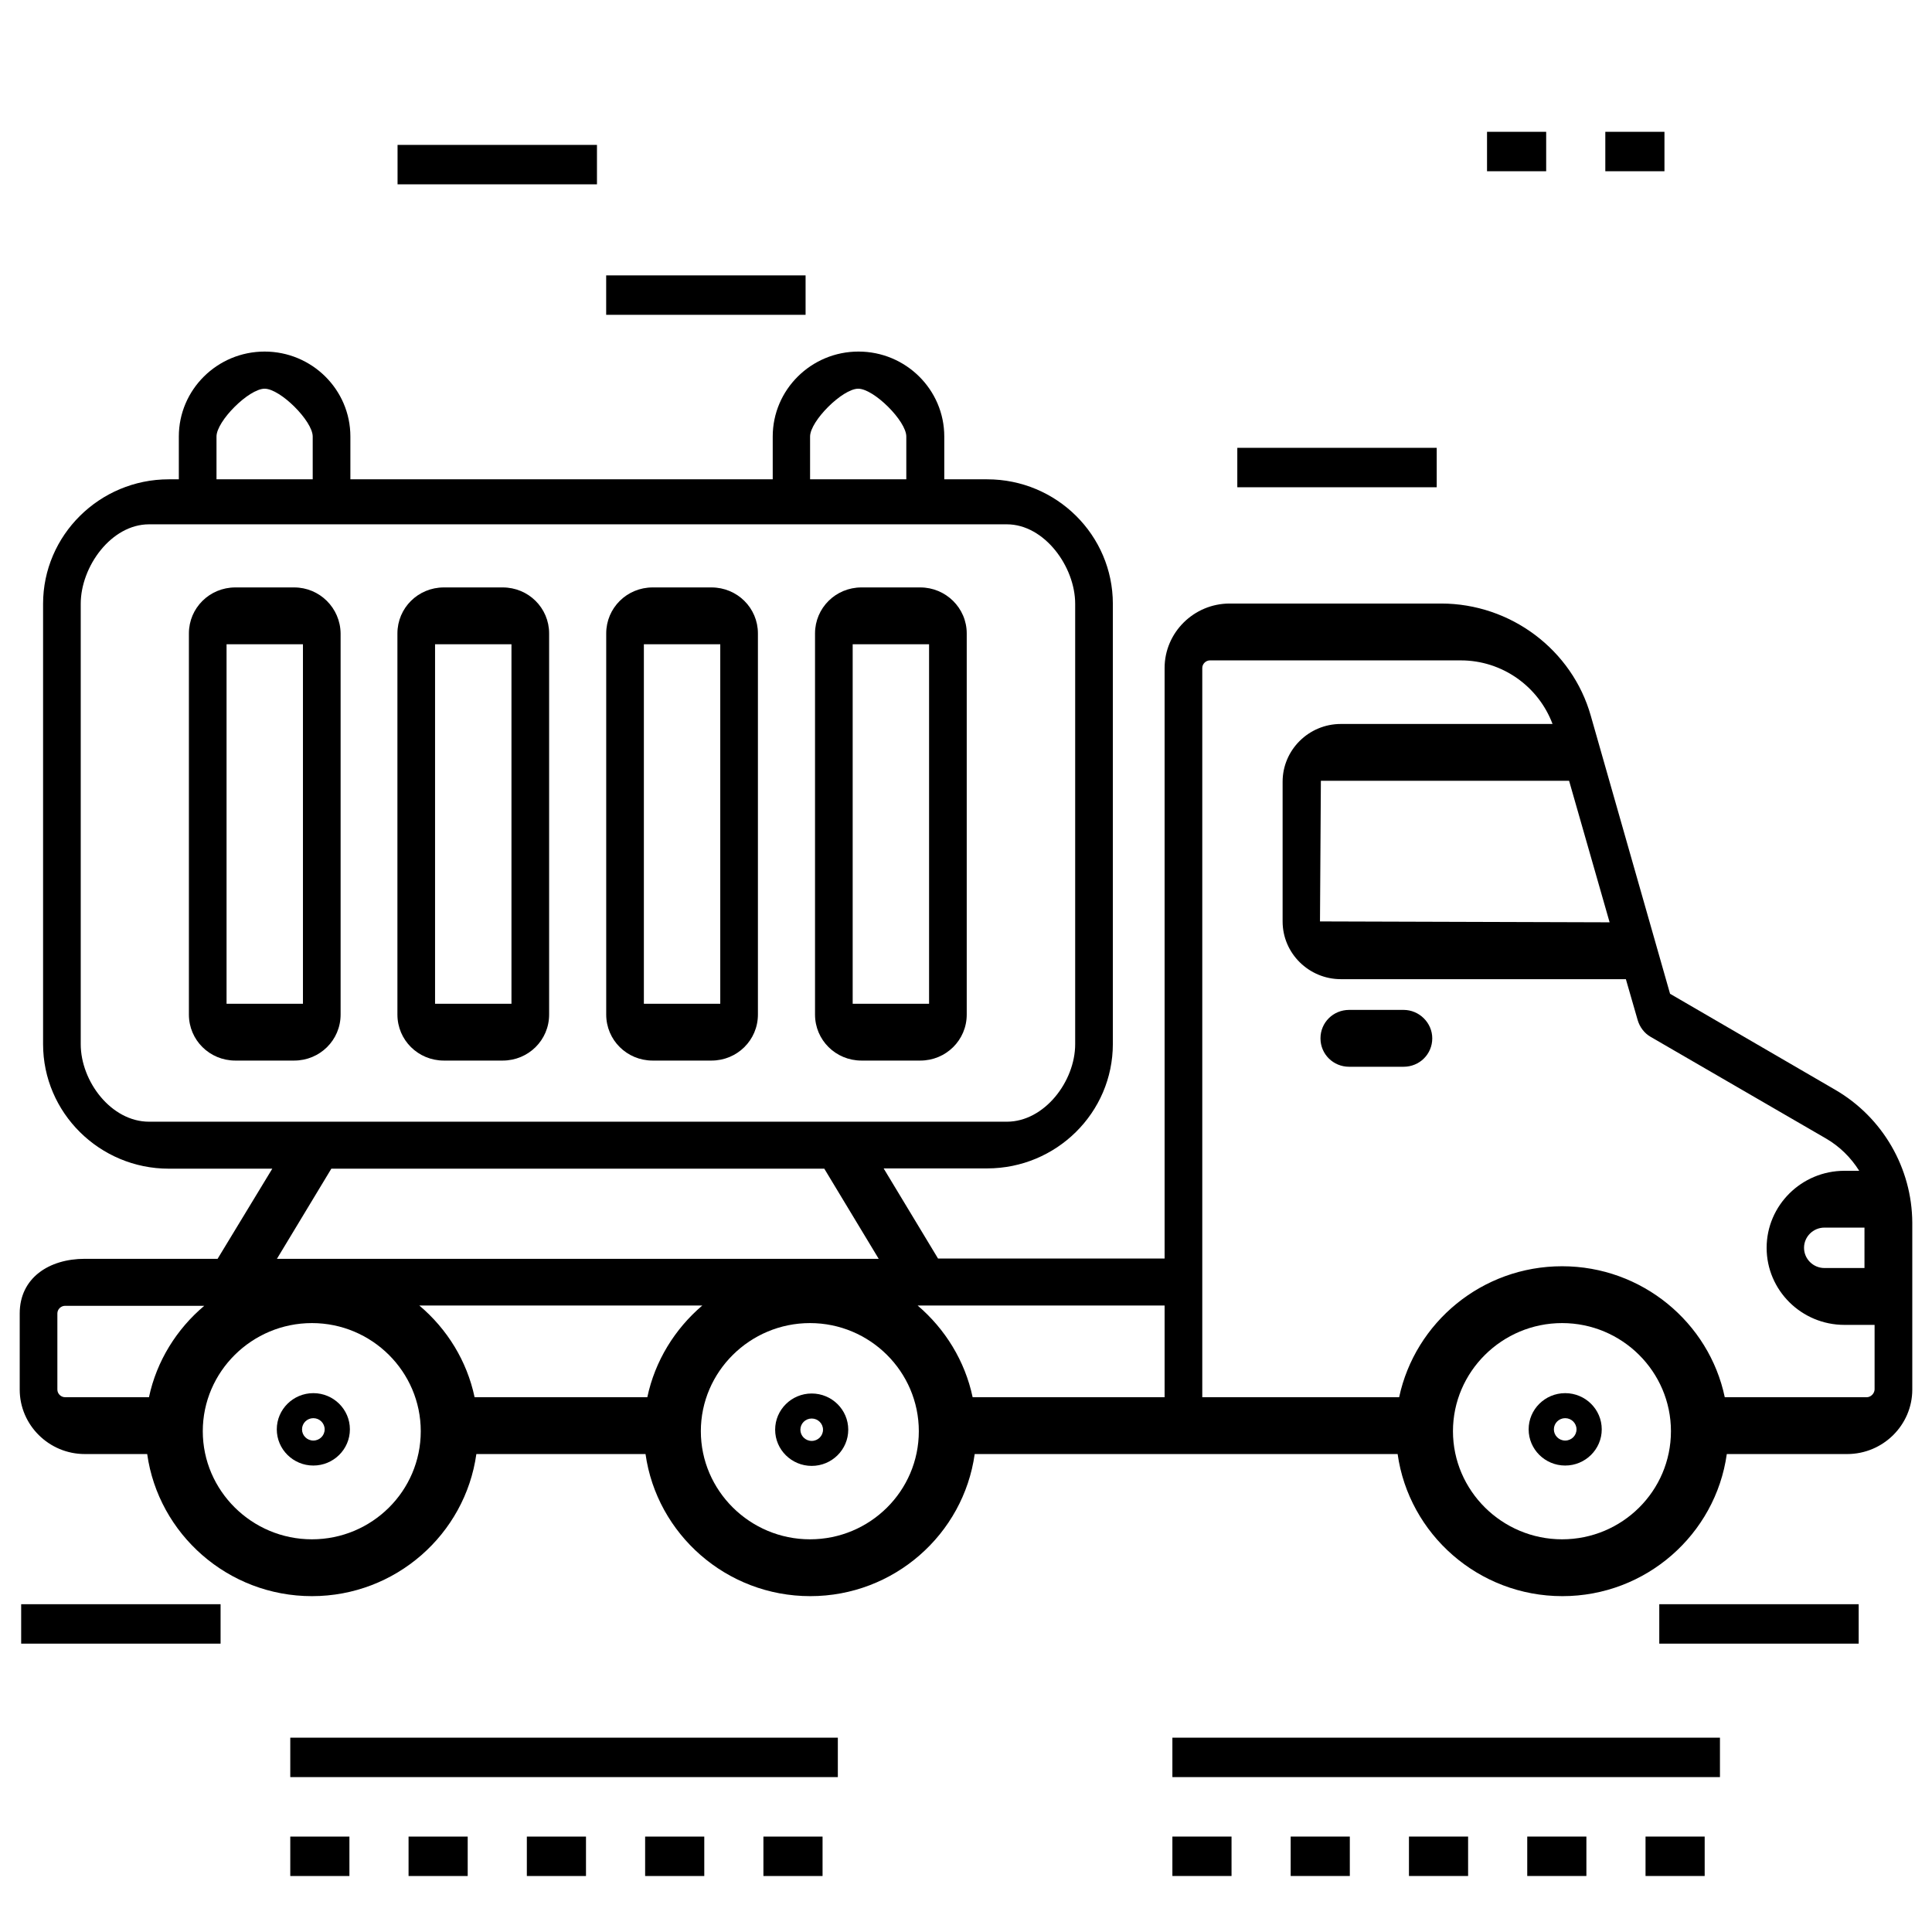 <?xml version="1.0" encoding="UTF-8" standalone="no"?>
<svg
   version="1.1"
   x="0px"
   y="0px"
   viewBox="0 0 98 98"
   xml:space="preserve"
   id="svg10"
   sodipodi:docname="container-truck.svg"
   width="98"
   height="98"
   inkscape:version="1.4 (86a8ad7, 2024-10-11)"
   xmlns:inkscape="http://www.inkscape.org/namespaces/inkscape"
   xmlns:sodipodi="http://sodipodi.sourceforge.net/DTD/sodipodi-0.dtd"
   xmlns="http://www.w3.org/2000/svg"
   xmlns:svg="http://www.w3.org/2000/svg"><defs
     id="defs10" /><sodipodi:namedview
     id="namedview10"
     pagecolor="#ffffff"
     bordercolor="#999999"
     borderopacity="1"
     inkscape:showpageshadow="2"
     inkscape:pageopacity="0"
     inkscape:pagecheckerboard="0"
     inkscape:deskcolor="#d1d1d1"
     inkscape:zoom="4.9393939"
     inkscape:cx="64.177915"
     inkscape:cy="116.51227"
     inkscape:window-width="1920"
     inkscape:window-height="1017"
     inkscape:window-x="-8"
     inkscape:window-y="-8"
     inkscape:window-maximized="1"
     inkscape:current-layer="svg10" /><path
     d="M 93.099,55.284 84.713,50.409 80.692,36.306 C 79.747,32.962 76.627,30.614 73.101,30.614 H 62.375 c -1.815,0 -3.301,1.471 -3.301,3.269 V 63.839 H 47.582 l -2.76,-4.572 h 5.251 c 3.511,0 6.376,-2.824 6.376,-6.316 V 30.629 c 0,-3.478 -2.85,-6.316 -6.376,-6.316 h -2.175 v -2.17 c 0,-2.378 -1.95,-4.31 -4.351,-4.31 -2.4,0 -4.351,1.932 -4.351,4.31 v 2.17 H 17.773 v -2.17 c 0,-2.378 -1.95,-4.31 -4.351,-4.31 -2.4,0 -4.351,1.932 -4.351,4.31 v 2.17 H 8.561 c -3.511,0 -6.376,2.838 -6.376,6.316 v 22.336 c 0,3.478 2.865,6.316 6.376,6.316 h 5.251 l -2.775,4.572 H 4.301 C 2.485,63.853 1,64.825 1,66.623 v 3.864 c 0,1.798 1.485,3.269 3.301,3.269 h 3.165 c 0.57,4.057 4.096,7.208 8.356,7.208 4.246,0 7.771,-3.136 8.341,-7.208 h 8.581 c 0.57,4.057 4.096,7.208 8.356,7.208 4.246,0 7.771,-3.136 8.341,-7.208 h 21.453 c 0.57,4.057 4.096,7.208 8.356,7.208 4.246,0 7.771,-3.136 8.341,-7.208 h 6.106 C 95.515,73.756 97,72.285 97,70.487 v -8.471 c -0.015,-2.764 -1.5,-5.335 -3.901,-6.732 z m 1.476,9.036 h -2.031 c -0.57,0 -1.035,-0.461 -1.035,-1.025 0,-0.565 0.465,-1.025 1.035,-1.025 H 94.575 Z m -14.983,-24.714 2.055,7.178 -14.691,-0.045 0.045,-7.133 z M 41.091,22.143 c 0,-0.788 1.646,-2.426 2.441,-2.426 0.795,0 2.44,1.639 2.44,2.426 v 2.17 h -4.881 z m -30.109,0 c 0,-0.788 1.645,-2.426 2.44,-2.426 0.795,0 2.44,1.639 2.44,2.426 v 2.17 h -4.88 z M 4.095,52.965 V 30.629 c 0,-1.887 1.545,-4.033 3.466,-4.033 H 51.072 c 1.905,0 3.466,2.146 3.466,4.033 v 22.336 c 0,1.887 -1.56,3.933 -3.466,3.933 H 7.561 c -1.92,0 -3.466,-2.045 -3.466,-3.933 z M 16.807,59.281 h 25.005 l 2.76,4.572 H 14.047 Z M 7.556,70.873 H 3.3 c -0.21,0 -0.39,-0.178 -0.39,-0.386 v -3.864 c 0,-0.208 0.18,-0.386 0.39,-0.386 h 7.061 c -1.395,1.174 -2.415,2.794 -2.805,4.637 z m 8.266,7.208 c -3.045,0 -5.536,-2.467 -5.536,-5.484 0,-3.017 2.49,-5.484 5.536,-5.484 3.045,0 5.521,2.467 5.521,5.484 0,3.032 -2.475,5.484 -5.521,5.484 z m 17.013,-7.208 h -8.761 c -0.39,-1.843 -1.395,-3.463 -2.805,-4.652 H 35.625 c -1.395,1.189 -2.4,2.809 -2.79,4.652 z m 8.251,7.208 c -3.045,0 -5.536,-2.467 -5.536,-5.484 0,-3.017 2.49,-5.484 5.536,-5.484 3.045,0 5.521,2.467 5.521,5.484 0,3.032 -2.475,5.484 -5.521,5.484 z m 5.461,-11.859 h 12.527 v 4.652 h -9.737 c -0.39,-1.843 -1.395,-3.463 -2.79,-4.652 z m 32.69,11.859 c -3.045,0 -5.536,-2.467 -5.536,-5.484 0,-3.017 2.49,-5.484 5.536,-5.484 3.045,0 5.521,2.467 5.521,5.484 0,3.032 -2.475,5.484 -5.521,5.484 z m 15.447,-7.208 h -7.196 c -0.795,-3.79 -4.201,-6.643 -8.251,-6.643 -4.066,0 -7.456,2.853 -8.266,6.643 H 60.985 V 33.884 c 0,-0.208 0.18,-0.386 0.39,-0.386 h 12.726 c 2.085,0 3.931,1.308 4.651,3.225 H 68.015 c -1.635,0 -2.955,1.323 -2.955,2.928 v 7.089 c 0,1.62 1.335,2.928 2.955,2.928 h 14.457 l 0.6,2.081 c 0.105,0.357 0.345,0.669 0.66,0.847 l 8.896,5.157 c 0.69,0.401 1.26,0.966 1.68,1.635 h -0.75 c -2.175,0 -3.946,1.754 -3.946,3.908 0,2.155 1.77,3.908 3.946,3.908 h 1.53 v 3.284 c -0.015,0.208 -0.195,0.386 -0.405,0.386 z"
     id="path1"
     style="stroke-width:1;stroke-dasharray:none"
     sodipodi:nodetypes="cccssscccsssscsssccssscssssccsssscsccsccscsscccssscccccccsssccssssccssssssssssccccccssssccssssscccccssssscccccsssssscsccssscsssscccccsssccs" /><path
     d="m 14.922,29.797 h -2.985 c -1.305,0 -2.355,1.04 -2.355,2.333 v 19.334 c 0,1.293 1.05,2.333 2.355,2.333 h 2.985 c 1.305,0 2.355,-1.04 2.355,-2.333 v -19.334 c -0.015,-1.293 -1.065,-2.333 -2.355,-2.333 z M 15.367,50.915 H 11.492 V 32.68 h 3.875 z"
     id="path2"
     style="stroke-width:1;stroke-dasharray:none"
     sodipodi:nodetypes="ssssssscsccccc" /><path
     d="m 25.499,29.797 h -2.985 c -1.305,0 -2.355,1.04 -2.355,2.333 v 19.334 c 0,1.293 1.05,2.333 2.355,2.333 h 2.985 c 1.305,0 2.355,-1.04 2.355,-2.333 v -19.334 c 0,-1.293 -1.05,-2.333 -2.355,-2.333 z M 25.944,50.915 H 22.068 V 32.68 h 3.876 z"
     id="path3"
     style="stroke-width:1;stroke-dasharray:none"
     sodipodi:nodetypes="sssssssssccccc" /><path
     d="m 36.09,29.797 h -2.985 c -1.305,0 -2.355,1.04 -2.355,2.333 v 19.334 c 0,1.293 1.05,2.333 2.355,2.333 h 2.985 c 1.305,0 2.355,-1.04 2.355,-2.333 v -19.334 c 0,-1.293 -1.05,-2.333 -2.355,-2.333 z M 36.535,50.915 H 32.66 V 32.68 h 3.875 z"
     id="path4"
     style="stroke-width:1;stroke-dasharray:none"
     sodipodi:nodetypes="sssssssssccccc" /><path
     d="m 46.682,29.797 h -2.985 c -1.305,0 -2.355,1.04 -2.355,2.333 v 19.334 c 0,1.293 1.05,2.333 2.355,2.333 h 2.985 c 1.305,0 2.355,-1.04 2.355,-2.333 v -19.334 c 0,-1.293 -1.065,-2.333 -2.355,-2.333 z M 47.127,50.915 H 43.252 V 32.68 h 3.875 z"
     id="path5"
     style="stroke-width:1;stroke-dasharray:none"
     sodipodi:nodetypes="sssssssssccccc" /><path
     d="m 15.894,70.667 c -1.022,0 -1.854,0.823 -1.854,1.836 0,1.013 0.831,1.836 1.854,1.836 1.022,0 1.854,-0.823 1.854,-1.836 0,-1.013 -0.831,-1.836 -1.854,-1.836 z m 0,2.405 c -0.317,0 -0.574,-0.255 -0.574,-0.568 0,-0.314 0.257,-0.568 0.574,-0.568 0.317,0 0.574,0.255 0.574,0.568 0,0.314 -0.257,0.568 -0.574,0.568 z"
     id="path8"
     style="stroke-width:0.44;stroke-dasharray:none" /><path
     d="m 41.173,70.685 c -1.022,0 -1.854,0.823 -1.854,1.836 0,1.013 0.831,1.836 1.854,1.836 1.022,0 1.854,-0.823 1.854,-1.836 0,-1.013 -0.831,-1.836 -1.854,-1.836 z m 0,2.405 c -0.317,0 -0.574,-0.255 -0.574,-0.568 0,-0.314 0.257,-0.568 0.574,-0.568 0.317,0 0.574,0.255 0.574,0.568 0,0.314 -0.257,0.568 -0.574,0.568 z"
     id="path8-8"
     style="stroke-width:0.44;stroke-dasharray:none" /><path
     d="m 79.394,70.667 c -1.022,0 -1.854,0.823 -1.854,1.836 0,1.013 0.831,1.836 1.854,1.836 1.022,0 1.854,-0.823 1.854,-1.836 0,-1.013 -0.831,-1.836 -1.854,-1.836 z m 0,2.405 c -0.317,0 -0.574,-0.255 -0.574,-0.568 0,-0.314 0.257,-0.568 0.574,-0.568 0.317,0 0.574,0.255 0.574,0.568 0,0.314 -0.257,0.568 -0.574,0.568 z"
     id="path8-82"
     style="stroke-width:0.44;stroke-dasharray:none" /><path
     d="m 71.196,51.227 h -2.76 c -0.81,0 -1.455,0.639 -1.455,1.442 0,0.803 0.645,1.442 1.455,1.442 h 2.76 c 0.81,0 1.455,-0.639 1.455,-1.442 0,-0.788 -0.66,-1.442 -1.455,-1.442 z"
     id="path9"
     style="stroke-width:1;stroke-dasharray:none" /><rect
     x="14.724"
     y="93.16"
     width="3"
     height="2"
     id="rect6" /><rect
     x="20.724"
     y="93.16"
     width="3"
     height="2"
     id="rect7" /><rect
     x="32.724"
     y="93.16"
     width="3"
     height="2"
     id="rect8" /><rect
     x="26.724"
     y="93.16"
     width="3"
     height="2"
     id="rect9" /><rect
     x="38.724"
     y="93.16"
     width="3"
     height="2"
     id="rect10" /><rect
     x="14.724"
     y="88.143"
     width="27.775"
     height="2"
     id="rect11" /><rect
     x="1.074"
     y="81.373"
     width="10.115"
     height="2"
     id="rect18" /><rect
     x="84.166"
     y="81.373"
     width="10.115"
     height="2"
     id="rect18-4" /><rect
     x="20.166"
     y="7.35"
     width="10.115"
     height="2"
     id="rect21" /><rect
     x="81.429"
     y="6.686"
     width="3"
     height="2"
     id="rect26" /><rect
     x="75.429"
     y="6.686"
     width="3"
     height="2"
     id="rect27" /><rect
     x="65.469"
     y="93.159"
     width="3"
     height="2"
     id="rect12" /><rect
     x="59.469"
     y="93.159"
     width="3"
     height="2"
     id="rect13" /><rect
     x="77.469"
     y="93.159"
     width="3"
     height="2"
     id="rect14" /><rect
     x="71.469"
     y="93.159"
     width="3"
     height="2"
     id="rect15" /><rect
     x="83.469"
     y="93.159"
     width="3"
     height="2"
     id="rect16" /><rect
     x="59.469"
     y="88.143"
     width="27.775"
     height="2"
     id="rect17" /><rect
     x="30.748"
     y="13.969"
     width="10.115"
     height="2"
     id="rect25" /><rect
     x="62.762"
     y="22.716"
     width="10.115"
     height="2"
     id="rect25-4" /></svg>
